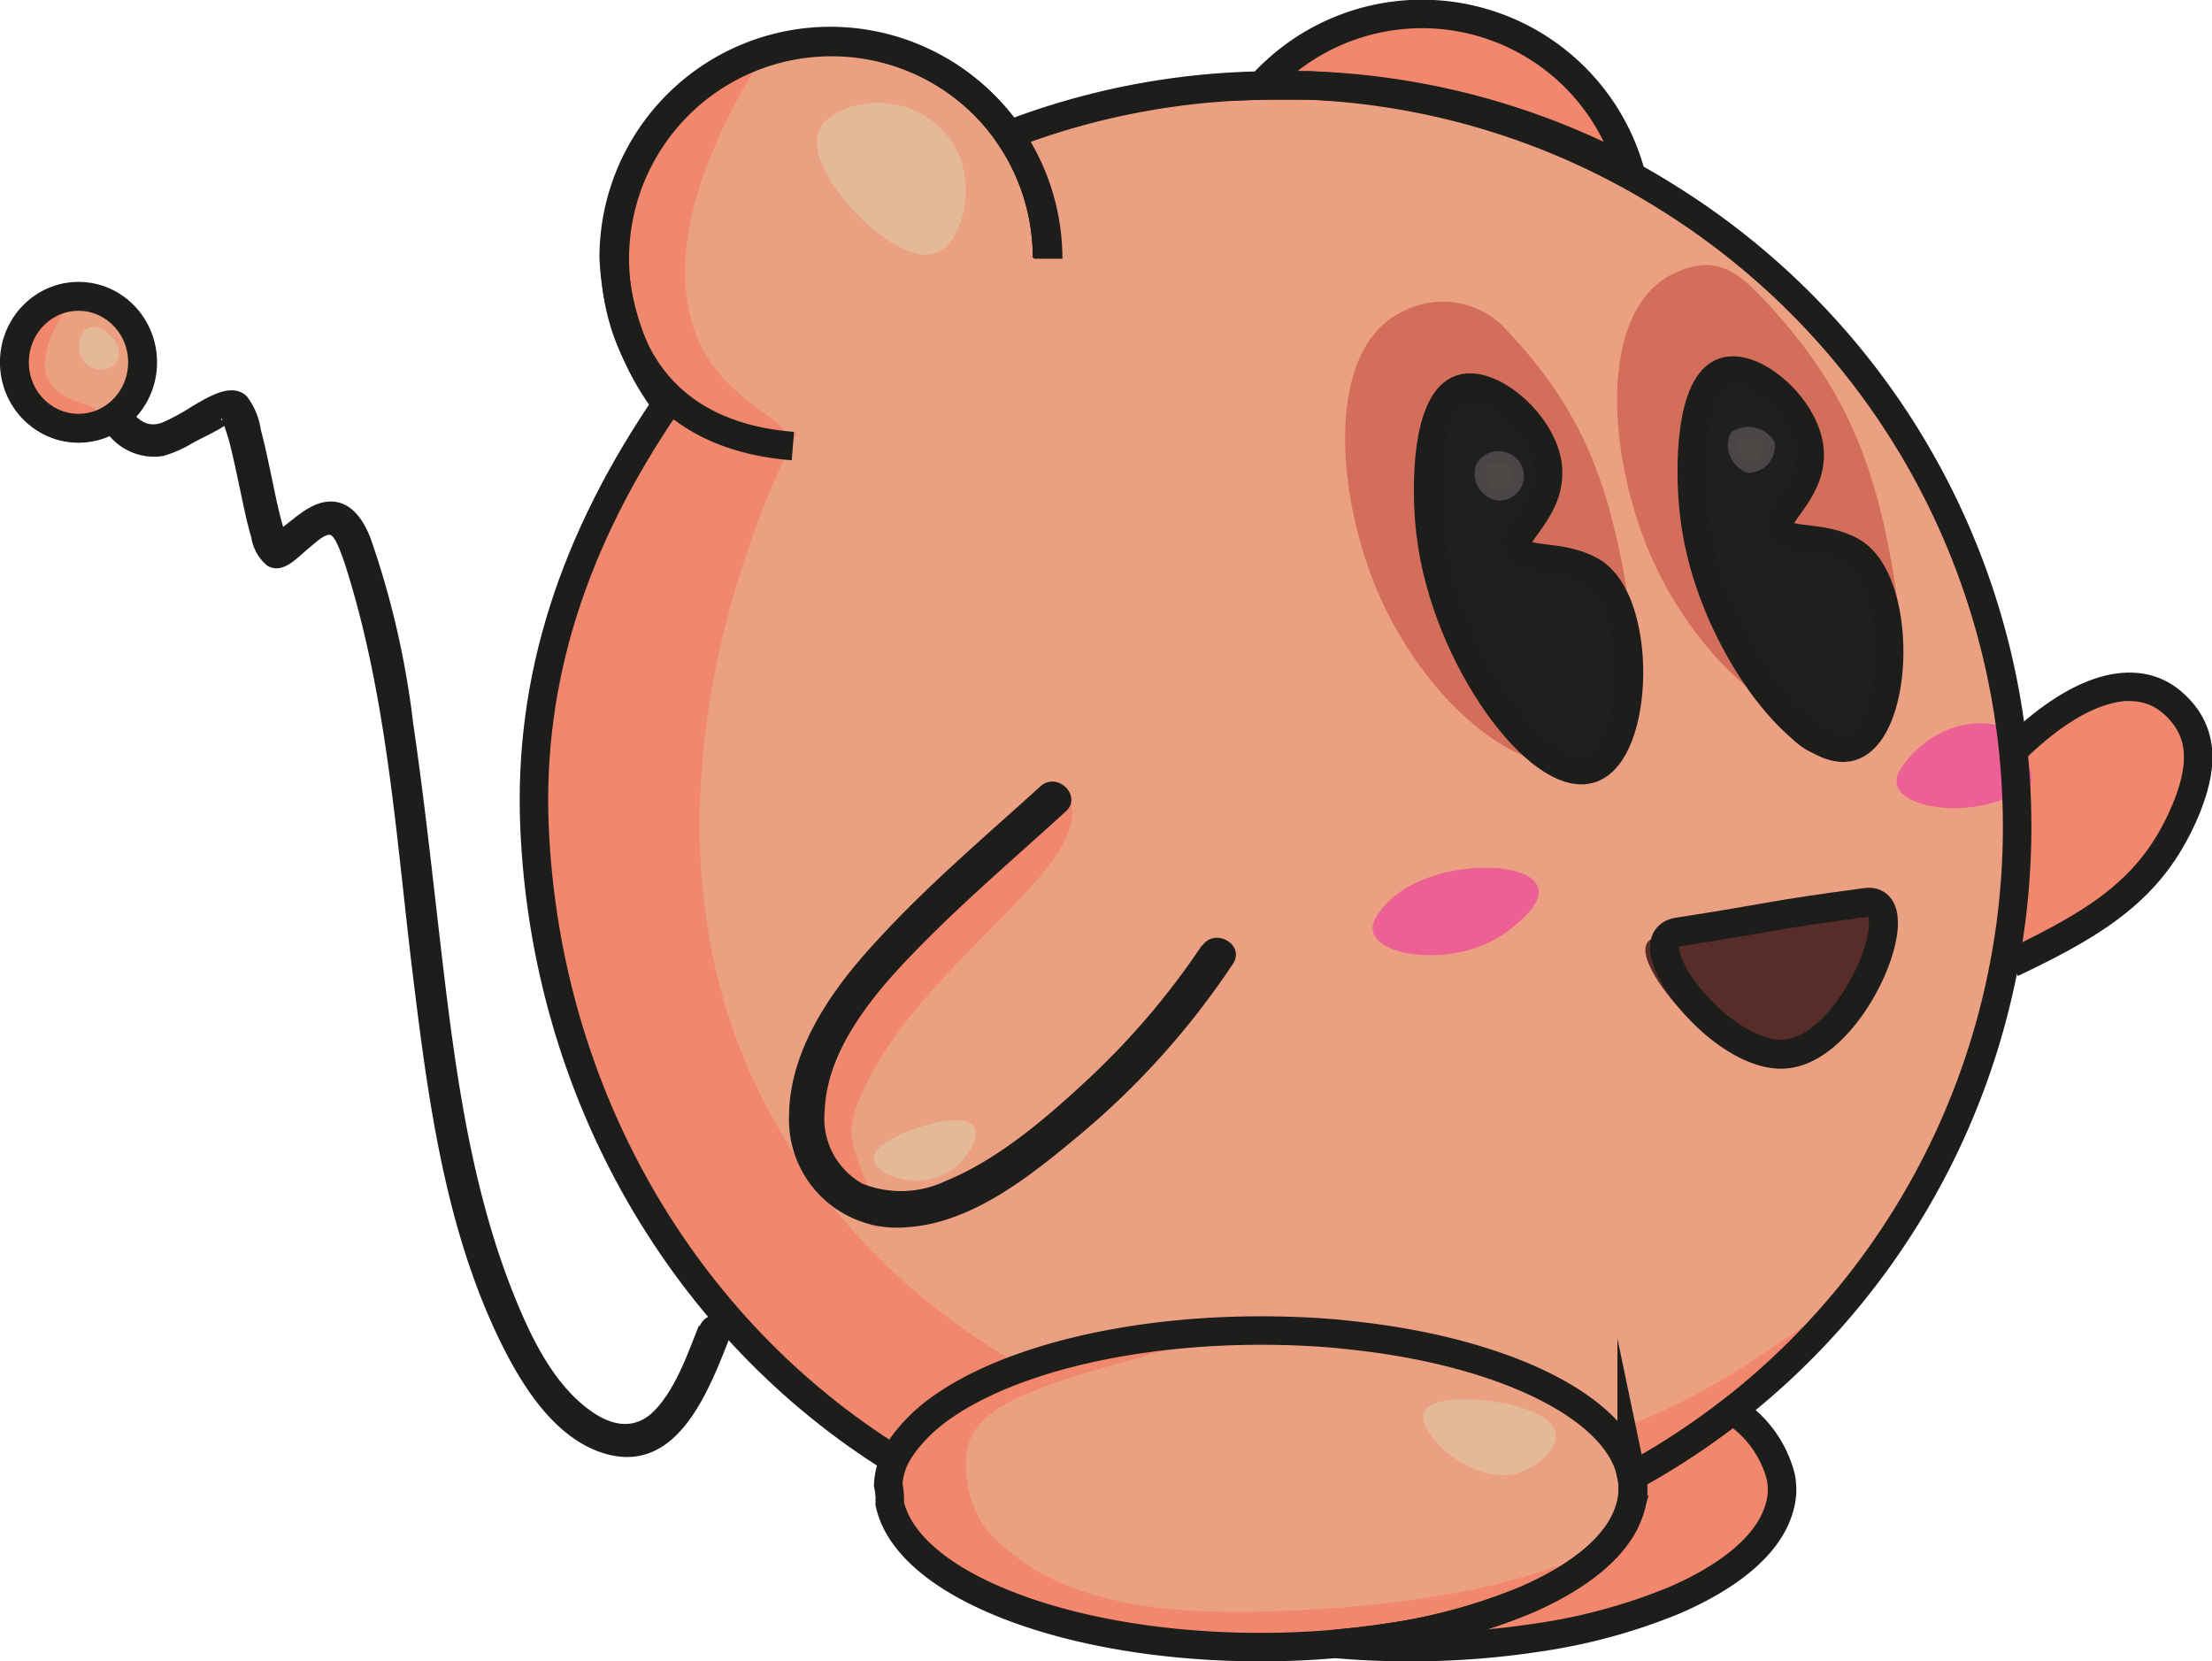 <svg xmlns="http://www.w3.org/2000/svg" viewBox="0 0 155.28 116.61"><defs><style>.cls-1,.cls-2{fill:#eca082;stroke:#eca082;}.cls-1,.cls-10,.cls-11,.cls-12,.cls-13,.cls-15,.cls-2,.cls-3,.cls-4,.cls-5,.cls-6,.cls-7,.cls-8,.cls-9{stroke-miterlimit:10;}.cls-1,.cls-10,.cls-11,.cls-5,.cls-6,.cls-7,.cls-9{stroke-width:0.75px;}.cls-2,.cls-3{stroke-width:0.75px;}.cls-3,.cls-4{fill:#f1876d;stroke:#f1876d;}.cls-4{stroke-width:0.73px;}.cls-5{fill:#d36e5b;stroke:#d36e5b;}.cls-6{fill:#ec6095;stroke:#ec6094;}.cls-7,.cls-8{fill:#e4b998;stroke:#e4b998;}.cls-8{stroke-width:0.66px;}.cls-9{fill:#1f1f1f;stroke:#1f1f1f;}.cls-10{fill:#582d29;stroke:#582d29;}.cls-11{fill:#4c4947;stroke:#494645;}.cls-12,.cls-13,.cls-15{fill:none;stroke:#1d1d1b;}.cls-12{stroke-width:2px;}.cls-13{stroke-width:2.03px;}.cls-14{fill:#1d1d1b;}.cls-15{stroke-width:2.03px;}</style></defs><g id="Capa_9" data-name="Capa 9"><path class="cls-1" d="M3.66,30c1.67.87,7.08-2.86,6.2-6.2C9.37,22,7,20.42,5.41,20.89,2.5,21.74,1.87,29,3.66,30Z"/><path class="cls-2" d="M55.28,30.05a13.72,13.72,0,0,1-3.1-25.36C59.61.9,67,6.57,68.05,7.4c1.46,1.17,4.55,3.63,5,7.36C74,22.16,64.45,32.16,55.28,30.05Z"/><path class="cls-2" d="M78.12,7C55.34,12.37,37.58,33.77,37.66,57.53c.09,24.52,19.13,39.14,21.68,41,14.73,10.93,35.9,14.67,53,6.38,13-6.28,19.76-17.59,21.68-20.9a54.38,54.38,0,0,0,6.77-19.55,50.41,50.41,0,0,0-2.32-25.35A51.14,51.14,0,0,0,124.57,19C113.44,9.23,95.92,2.83,78.12,7Z"/><path class="cls-3" d="M4.73,20.79c-.09-.05-4.45,5.09-2.81,7.45,1.11,1.59,4.46,1.26,4.55.87S4,28.62,3.08,26.89C1.84,24.47,4.81,20.83,4.73,20.79Z"/><path class="cls-3" d="M74.79,56.31c1.4,4.41-10.59,11.2-14.6,20.2-1.29,2.9-1.09,3.65,1.35,9.1.32.7-1.84-1-2.6-2.8-.64-1.52-3.45-3.36,3.84-15.12,1.64-2.64,7.88-10.46,10-10C73.57,57.78,74.5,55.38,74.79,56.31Z"/><path class="cls-3" d="M90.21,4.5C90,3.22,97.75-.68,104.82,1.6c5.63,1.81,9.43,7.06,8.71,8.13s-4.49-1.83-13-3.58C93.66,4.72,90.32,5.33,90.21,4.5Z"/><path class="cls-3" d="M52.75,4.37c-.28-.17-15,5.48-6.29,21.25,2.15,3.9,7.84,5.31,8.16,4.82s-3.9-2.22-5.75-6C44.75,15.94,53,4.52,52.75,4.37Z"/><path class="cls-3" d="M47.24,28.61C35.88,46.53,35.41,60.19,41,75.14c8.82,23.79,33.91,40,64.43,31.41C118,103,126.52,94.79,126.92,93.45c.27-.9-8.83,7.93-22.73,9.63-16.23,2-40.14-5-50.8-25.4-11.52-22.08,2-47,2-47C51.38,30.08,47.91,27.55,47.24,28.61Z"/><path class="cls-2" d="M65.32,103c2.41-10.56,38.51-11,45.67-4.84,2.92,2.52,4.43,5.51,3.87,6.58-6.51,12.68-41.71,14.66-48.38,3.3A7,7,0,0,1,65.32,103Z"/><path class="cls-3" d="M116.24,103.53c-5.08,3.15.88,3.46-11.8,10.13-5.87,3.09,16.71-1.09,19.93-8.19.28-.62,1,.8-1.42-4.65S117.85,102.54,116.24,103.53Z"/><path class="cls-3" d="M82.91,94.06c-3.41-.88-20.73,4.19-20.72,9.36,0,4.13,4.65,9,10.63,9.89,25.07,3.87,36.75-2.51,36.68-3,0-.28-5.67,2.83-21.29,3.19-10.82.25-16-2.26-19.35-6a8.32,8.32,0,0,1-1.36-5.71C68.15,97.76,74.28,96.57,82.91,94.06Z"/><path class="cls-4" d="M141.27,66.1c-.27,2.77,4.1-.18,7.75-2.57,3.35-2.19,5.15-9.25,4.84-12.58-.24-2.52-8.33-1.09-9.55-.19C139.38,54.39,141.78,60.81,141.27,66.1Z"/></g><g id="Capa_10" data-name="Capa 10"><path class="cls-5" d="M117.66,19.53c-5.08,2.44-4.47,12.35-1.42,19.36,3.2,7.33,10.08,13.39,14.58,11.22,2.43-1.16,2.53-3.83,2.2-6.45-1.29-10.32-3.54-16-9.29-22.19C121.79,19.4,120.42,18.22,117.66,19.53Z"/><path class="cls-5" d="M98.57,22.24c-5.08,2.44-4.48,12.35-1.42,19.36,3.2,7.33,10.07,13.39,14.58,11.22,2.43-1.16,3-4.35,2.71-7-1.29-10.33-3-16.06-8.78-22.2A5.67,5.67,0,0,0,98.57,22.24Z"/><path class="cls-6" d="M134.05,53.73c2.66-3.38,6.9-3,7.48-1.42.37,1,.94,2.38.65,2.58-3.31,2.28-8.24,1.54-8.65.13C133.4,54.56,133.76,54.1,134.05,53.73Z"/><path class="cls-6" d="M97.28,64.05c2.65-3.38,9.74-3.31,10.32-1.68.37,1-1.9,2.64-2.19,2.84-3.31,2.29-8.24,1.54-8.65.13C96.63,64.89,97,64.42,97.28,64.05Z"/><path class="cls-7" d="M6.27,23.4a1.34,1.34,0,0,0,.21,2,1.09,1.09,0,0,0,1.39-.2c.32-.47-.11-1.22-.59-1.55C7.24,23.57,6.63,23.16,6.27,23.4Z"/><path class="cls-7" d="M57.86,9.28c-1.17,2.53,5.2,9.17,7.74,8.12,1.69-.69,3-5.34.19-8.12S58.62,7.62,57.86,9.28Z"/><path class="cls-8" d="M61.67,81.33c0,.76,2.59,1.84,4.57.74,1.26-.7,2.23-2.24,1.84-2.81C67.35,78.19,61.58,80.16,61.67,81.33Z"/><path class="cls-7" d="M100.31,99.28c-.41,1.09,3.32,4.81,6.39,3.67,1-.38,2.32-1.44,2.12-2.32C108.4,98.68,100.82,97.92,100.31,99.28Z"/><path class="cls-9" d="M120.12,27.08c-4.59,3.51,3.21,25.94,8.12,25.55,3.23-.25,6.1-10.4,3.29-13-1.76-1.61-5.29.21-6.58-1.55-.79-1.09.82-2.25,1-5.42,0-.54.22-4.55-1.93-5.8A3.84,3.84,0,0,0,120.12,27.08Z"/><path class="cls-9" d="M101.92,28.5c-4.59,3.51,3.22,25.94,8.13,25.55,3.22-.25,6.1-10.4,3.29-13-1.76-1.61-5.29.21-6.58-1.55-.8-1.09.81-2.25,1-5.42,0-.54.22-4.55-1.94-5.8A3.84,3.84,0,0,0,101.92,28.5Z"/><path class="cls-10" d="M116.63,66.24c3.1.78,8.88-1.2,13.52-2.55,3-.87.73,9.55-4.62,10.49S113.63,65.49,116.63,66.24Z"/><path class="cls-11" d="M121.79,30.63a1.66,1.66,0,0,0,1,2.19,1.52,1.52,0,0,0,1.42-1.67A1.73,1.73,0,0,0,121.79,30.63Z"/><path class="cls-11" d="M104,32.69a1.53,1.53,0,0,0,1.16,2.07,1.35,1.35,0,0,0,.64-2.58A1.41,1.41,0,0,0,104,32.69Z"/></g><g id="Capa_2" data-name="Capa 2"><g id="Capa_7" data-name="Capa 7"><path class="cls-12" d="M73.5,18.09a15.21,15.21,0,0,0-30.42,0,18.51,18.51,0,0,0,4.38,11.14"/><path class="cls-12" d="M114.56,103.64A52,52,0,0,0,117.28,14,51.56,51.56,0,0,0,91.94,6C91.15,6,90.35,6,89.55,6A51.77,51.77,0,0,0,70.82,9.46a15.16,15.16,0,0,1,2.68,8.63"/><path class="cls-12" d="M46.91,28.19c-6.66,9.7-9.82,19.45-9.39,29.82.79,18.83,10.56,35.34,25.3,44.47"/><path class="cls-12" d="M88.54,6A51.52,51.52,0,0,1,114.43,12,15.19,15.19,0,0,0,88.54,6Z"/><path class="cls-12" d="M129.94,38.68c3.7,2,3.44,12.66,0,13.72-3.24,1-10-7.56-11-16.24-.41-3.38-.28-9.29,2.1-10.06,2.13-.7,6,2.73,6,5.82,0,2.77-2.7,4.31-2.13,5.27S127.86,37.54,129.94,38.68Z"/><path class="cls-13" d="M111.63,40.06c3.74,2,3.48,12.82,0,13.89s-10.1-7.65-11.18-16.45c-.42-3.42-.28-9.4,2.13-10.19,2.15-.7,6.12,2.77,6.08,5.9,0,2.8-2.74,4.37-2.16,5.33S109.52,38.9,111.63,40.06Z"/><path class="cls-13" d="M131,63.34c3.36-.44-.78,10.19-5.64,10.64-4.51.43-10.92-8-7.59-8.56C124.53,64.38,124,64.27,131,63.34Z"/><path class="cls-12" d="M114.65,104.51a4.53,4.53,0,0,1-.23,1.45c-.75,2.46-3.4,4.66-7.3,6.35a40.25,40.25,0,0,1-9.64,2.63c-1.2.18-2.44.33-3.72.44-1.69.15-3.44.23-5.24.23-9.2,0-17.3-2-22-5.07-2.22-1.46-3.66-3.16-4.06-5a2.44,2.44,0,0,0,0-.27,1.34,1.34,0,0,0,0-.2,4.82,4.82,0,0,0-.11-.85,5,5,0,0,1,.42-1.76,7,7,0,0,1,1-1.53,11.65,11.65,0,0,1,2.54-2.28,17,17,0,0,1,1.64-1c4.78-2.6,12.22-4.26,20.57-4.26,1.8,0,3.55.07,5.25.22h0c.56.06,1.11.11,1.66.18l.6.07c10.14,1.29,17.68,5.13,18.51,9.76a3.83,3.83,0,0,1,.08.67A1.34,1.34,0,0,1,114.65,104.51Z"/><path class="cls-12" d="M125.1,104.51a4.53,4.53,0,0,1-.23,1.45c-.75,2.46-3.4,4.66-7.3,6.35a40.25,40.25,0,0,1-9.64,2.63,59.1,59.1,0,0,1-9,.67c-1.79,0-3.53-.08-5.21-.23,1.28-.11,2.52-.26,3.72-.44a40.25,40.25,0,0,0,9.64-2.63c3.9-1.69,6.55-3.89,7.3-6.35a4.53,4.53,0,0,0,.23-1.45,1.34,1.34,0,0,0,0-.2,3.83,3.83,0,0,0-.08-.67A51.9,51.9,0,0,0,121.62,99a7.83,7.83,0,0,1,3.39,4.66,3.83,3.83,0,0,1,.08.67A1.34,1.34,0,0,1,125.1,104.51Z"/><path class="cls-14" d="M84.39,66.33a53.52,53.52,0,0,1-8,9.41c-2.91,2.71-6.29,5.63-10,7.15a7.28,7.28,0,0,1-5.87.18A5.24,5.24,0,0,1,57.89,78c.14-4.07,3.07-7.78,5.75-10.6,3.49-3.69,7.4-7,11.17-10.44,1.2-1.08-.58-2.84-1.77-1.77C69.17,58.7,65.13,62.12,61.58,66c-3.08,3.31-6.14,7.57-6.19,12.28a7.59,7.59,0,0,0,8.26,7.86c4.62-.29,8.74-3.65,12.15-6.49a55.88,55.88,0,0,0,10.75-12c.89-1.34-1.27-2.59-2.16-1.26Z"/><path class="cls-14" d="M49.06,93.05c-.78,1.94-1.53,4.16-2.93,5.76s-3.05,1.34-4.59.27c-2.69-1.87-4.3-5.29-5.48-8.23-3.32-8.31-4.3-17.4-5.33-26.22C30.2,60,29.68,55.35,29,50.74a61.13,61.13,0,0,0-3-13c-.48-1.21-1.31-2.53-2.77-2.54-1.27,0-2.34,1-3.26,1.71-.17.15-.74.48-.79.66s1,.2,1,.26c0-.1-.24-.64-.3-.84-.3-1-.52-2.1-.74-3.15-.26-1.23-.51-2.47-.83-3.68a5,5,0,0,0-1-2.36c-1.06-1-2.73.1-3.74.67a15.36,15.36,0,0,1-2.18,1.19c-1.06.39-1.69-.18-2.35-1-.94-1.13-2.54.48-1.61,1.6A4.09,4.09,0,0,0,11.48,32a8.62,8.62,0,0,0,2-.88c.76-.43,1.65-.8,2.35-1.28s-.52-.17-.28-.47a2.44,2.44,0,0,0,.14.28c.09.4.29.9.4,1.33.29,1.12.52,2.25.76,3.37s.46,2.26.79,3.36a3.21,3.21,0,0,0,1.13,2c1.14.66,2.17-.67,3-1.31.29-.24,1-.91,1.39-.86s.84,1.47,1,1.89c3,9.23,3.63,19.16,4.79,28.75,1.09,8.92,2.29,18.26,6.37,26.38,1.51,3,3.82,6.57,7.29,7.51,5.1,1.37,7.25-4.76,8.7-8.4.54-1.35-1.65-1.94-2.18-.6Z"/><ellipse class="cls-15" cx="5.51" cy="25.43" rx="4.5" ry="4.63"/></g><g id="Capa_4" data-name="Capa 4"><path class="cls-12" d="M73.58,18.16a15.21,15.21,0,0,0-30.42,0c0,3.88,1.57,12.28,12.5,13.15"/><path class="cls-12" d="M141.18,52.84c4.71-4.7,8.77-5.7,11.28-3.56s2.07,4.86,1,7.5c-2.2,5.26-5.65,7.71-12.24,10.82"/></g></g></svg>